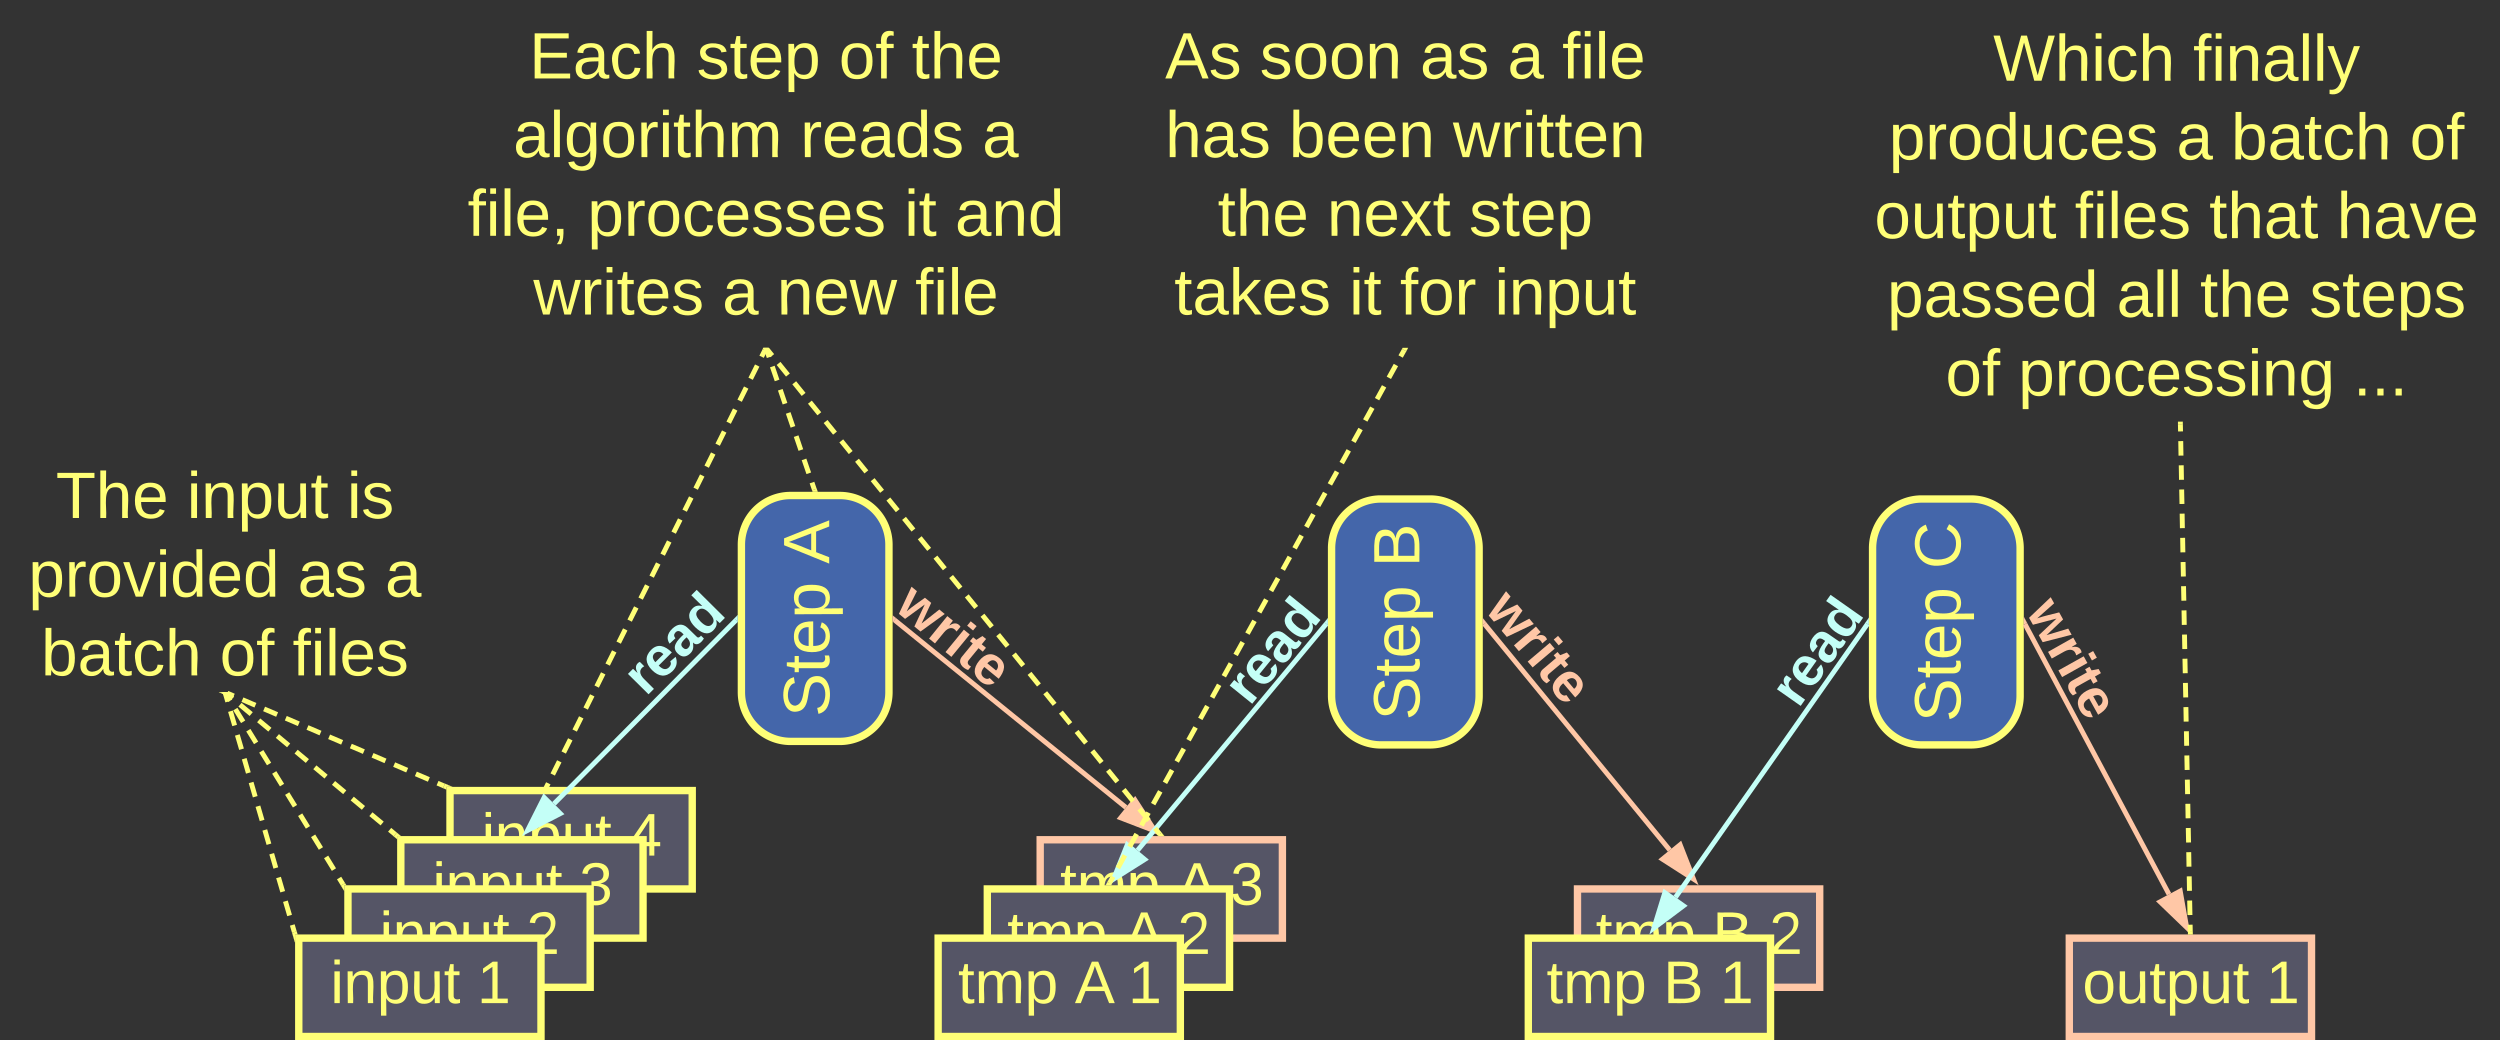 <svg xmlns="http://www.w3.org/2000/svg" xmlns:xlink="http://www.w3.org/1999/xlink" xmlns:lucid="lucid" width="1016.65" height="423"><rect width="100%" height="100%" fill="#333333" stroke="none"/><g transform="translate(-118.5 -398.5)" lucid:page-tab-id="0_0"><path d="M420 620a20 20 0 0 1 20-20h20a20 20 0 0 1 20 20v60a20 20 0 0 1-20 20h-20a20 20 0 0 1-20-20z" stroke="#ff7" stroke-width="3" fill="#46a"/><use xlink:href="#a" transform="matrix(-1.8369701987210297e-16,-1,1,-1.8369701987210297e-16,425,695) translate(5 30.708)"/><use xlink:href="#b" transform="matrix(-1.8369701987210297e-16,-1,1,-1.8369701987210297e-16,425,695) translate(67.222 30.708)"/><path d="M660 621.42a20 20 0 0 1 20-20h20a20 20 0 0 1 20 20v60a20 20 0 0 1-20 20h-20a20 20 0 0 1-20-20z" stroke="#ff7" stroke-width="3" fill="#46a"/><use xlink:href="#a" transform="matrix(-1.8369701987210297e-16,-1,1,-1.8369701987210297e-16,665,696.417) translate(5 30.708)"/><use xlink:href="#c" transform="matrix(-1.8369701987210297e-16,-1,1,-1.8369701987210297e-16,665,696.417) translate(67.222 30.708)"/><path d="M880 621.42a20 20 0 0 1 20-20h20a20 20 0 0 1 20 20v60a20 20 0 0 1-20 20h-20a20 20 0 0 1-20-20z" stroke="#ff7" stroke-width="3" fill="#46a"/><use xlink:href="#a" transform="matrix(-1.8369701987210297e-16,-1,1,-1.8369701987210297e-16,885,696.417) translate(4.296 30.708)"/><use xlink:href="#d" transform="matrix(-1.8369701987210297e-16,-1,1,-1.8369701987210297e-16,885,696.417) translate(66.519 30.708)"/><path d="M120 586a6 6 0 0 1 6-6h168a6 6 0 0 1 6 6v88a6 6 0 0 1-6 6H126a6 6 0 0 1-6-6z" stroke="#ff7" stroke-opacity="0" stroke-width="3" fill="#788" fill-opacity="0"/><use xlink:href="#e" transform="matrix(1,0,0,1,125,585) translate(16.222 24.146)"/><use xlink:href="#f" transform="matrix(1,0,0,1,125,585) translate(69.481 24.146)"/><use xlink:href="#g" transform="matrix(1,0,0,1,125,585) translate(134.593 24.146)"/><use xlink:href="#h" transform="matrix(1,0,0,1,125,585) translate(5.074 56.146)"/><use xlink:href="#i" transform="matrix(1,0,0,1,125,585) translate(114.556 56.146)"/><use xlink:href="#j" transform="matrix(1,0,0,1,125,585) translate(150.111 56.146)"/><use xlink:href="#k" transform="matrix(1,0,0,1,125,585) translate(10.259 88.146)"/><use xlink:href="#l" transform="matrix(1,0,0,1,125,585) translate(82.852 88.146)"/><use xlink:href="#m" transform="matrix(1,0,0,1,125,585) translate(112.481 88.146)"/><path d="M429.55 540.9l-1.34 2.68m-1.78 3.57l-2.68 5.37m-1.8 3.58l-2.67 5.36m-1.8 3.58l-2.67 5.36m-1.8 3.58l-2.67 5.36m-1.8 3.58l-2.67 5.36m-1.8 3.58l-2.67 5.37m-1.8 3.57l-2.68 5.37m-1.8 3.57l-2.67 5.37m-1.8 3.58l-2.67 5.37m-1.8 3.58L383.5 633m-1.78 3.57l-2.7 5.36m-1.77 3.58l-2.7 5.37m-1.78 3.58l-2.68 5.37m-1.8 3.57l-2.68 5.36m-1.8 3.57l-2.67 5.37m-1.8 3.57l-2.67 5.37m-1.8 3.58l-2.67 5.36m-1.78 3.58l-2.68 5.36m-1.8 3.58l-2.67 5.36m-1.8 3.58l-2.67 5.37M337 726l-2.67 5.37m-1.8 3.57l-1.33 2.7" stroke="#ff7" stroke-width="2" fill="none"/><path d="M430.4 541.35l-1.73-.87.24-.48h2.2zM332.08 738.02l-.24.48h-2.18l.68-1.35z" stroke="#ff7" stroke-width=".05" fill="#ff7"/><path d="M300 406a6 6 0 0 1 6-6h248a6 6 0 0 1 6 6v128a6 6 0 0 1-6 6H306a6 6 0 0 1-6-6z" stroke="#ff7" stroke-opacity="0" stroke-width="3" fill="#788" fill-opacity="0"/><use xlink:href="#n" transform="matrix(1,0,0,1,305,405) translate(28.704 25.396)"/><use xlink:href="#o" transform="matrix(1,0,0,1,305,405) translate(96.852 25.396)"/><use xlink:href="#l" transform="matrix(1,0,0,1,305,405) translate(154.63 25.396)"/><use xlink:href="#p" transform="matrix(1,0,0,1,305,405) translate(184.259 25.396)"/><use xlink:href="#q" transform="matrix(1,0,0,1,305,405) translate(22.222 57.396)"/><use xlink:href="#r" transform="matrix(1,0,0,1,305,405) translate(138.963 57.396)"/><use xlink:href="#j" transform="matrix(1,0,0,1,305,405) translate(212.963 57.396)"/><use xlink:href="#s" transform="matrix(1,0,0,1,305,405) translate(3.667 89.396)"/><use xlink:href="#t" transform="matrix(1,0,0,1,305,405) translate(52.407 89.396)"/><use xlink:href="#u" transform="matrix(1,0,0,1,305,405) translate(181.222 89.396)"/><use xlink:href="#v" transform="matrix(1,0,0,1,305,405) translate(201.889 89.396)"/><use xlink:href="#w" transform="matrix(1,0,0,1,305,405) translate(30.407 121.396)"/><use xlink:href="#x" transform="matrix(1,0,0,1,305,405) translate(107.222 121.396)"/><use xlink:href="#y" transform="matrix(1,0,0,1,305,405) translate(129.444 121.396)"/><use xlink:href="#z" transform="matrix(1,0,0,1,305,405) translate(185.667 121.396)"/><path d="M210.28 680.96l.84 2.9m1.1 3.86l1.7 5.8m1.1 3.86l1.7 5.8m1.1 3.86l1.68 5.8m1.12 3.86l1.67 5.8m1.1 3.85l1.7 5.8m1.1 3.86l1.68 5.8m1.12 3.87l1.68 5.8m1.1 3.86l1.7 5.8m1.1 3.85l1.7 5.8m1.1 3.86l.84 2.9" stroke="#ff7" stroke-width="2" fill="none"/><path d="M211.22 680.7l-1.87.56L209 680h2zM239.5 778.5h-1v3.12l-.1.03-1.12-3.86 1.87-.56z" stroke="#ff7" stroke-width=".05" fill="#ff7"/><path d="M301.5 720H400v40h-98.5z" stroke="#ff7" stroke-width="3" fill="#556"/><use xlink:href="#A" transform="matrix(1,0,0,1,306.5,725) translate(7.867 21.431)"/><use xlink:href="#B" transform="matrix(1,0,0,1,306.5,725) translate(67.552 21.431)"/><path d="M281.5 740H380v40h-98.5z" stroke="#ff7" stroke-width="3" fill="#556"/><use xlink:href="#A" transform="matrix(1,0,0,1,286.5,745) translate(7.867 21.431)"/><use xlink:href="#C" transform="matrix(1,0,0,1,286.5,745) translate(67.552 21.431)"/><path d="M260 760h98.5v40H260z" stroke="#ff7" stroke-width="3" fill="#556"/><use xlink:href="#A" transform="matrix(1,0,0,1,265,765) translate(7.867 21.431)"/><use xlink:href="#D" transform="matrix(1,0,0,1,265,765) translate(67.552 21.431)"/><path d="M240 780h98.5v40H240z" stroke="#ff7" stroke-width="3" fill="#556"/><use xlink:href="#A" transform="matrix(1,0,0,1,245,785) translate(7.867 21.431)"/><use xlink:href="#E" transform="matrix(1,0,0,1,245,785) translate(67.552 21.431)"/><path d="M343.78 725.36l74.02-74.65" stroke="#c4fff7" stroke-width="2" fill="none"/><path d="M333.03 736.2l6.75-13.4 6.58 6.54z" stroke="#c4fff7" stroke-width="2" fill="#c4fff7"/><path d="M418.5 651.4h-.03l-1.4-1.36 1.43-1.42z" stroke="#c4fff7" stroke-width=".05" fill="#c4fff7"/><path d="M576.37 726.85l-94.1-76.22" stroke="#ffc7a6" stroke-width="2" fill="none"/><path d="M588.24 736.46l-14-5.38 5.83-7.2z" stroke="#ffc7a6" stroke-width="2" fill="#ffc7a6"/><path d="M482.9 649.9l-1.22 1.5-.18-.14v-2.5z" stroke="#ffc7a6" stroke-width=".05" fill="#ffc7a6"/><path d="M541.5 740H640v40h-98.5z" stroke="#ffc7a6" stroke-width="3" fill="#556"/><use xlink:href="#F" transform="matrix(1,0,0,1,546.5,745) translate(3.114 21.431)"/><use xlink:href="#G" transform="matrix(1,0,0,1,546.5,745) translate(50.577 21.431)"/><use xlink:href="#C" transform="matrix(1,0,0,1,546.5,745) translate(72.306 21.431)"/><path d="M520 760h98.5v40H520z" stroke="#ff7" stroke-width="3" fill="#556"/><use xlink:href="#F" transform="matrix(1,0,0,1,525,765) translate(3.114 21.431)"/><use xlink:href="#G" transform="matrix(1,0,0,1,525,765) translate(50.577 21.431)"/><use xlink:href="#D" transform="matrix(1,0,0,1,525,765) translate(72.306 21.431)"/><path d="M500 780h98.5v40H500z" stroke="#ff7" stroke-width="3" fill="#556"/><use xlink:href="#F" transform="matrix(1,0,0,1,505,785) translate(3.114 21.431)"/><use xlink:href="#G" transform="matrix(1,0,0,1,505,785) translate(50.577 21.431)"/><use xlink:href="#E" transform="matrix(1,0,0,1,505,785) translate(72.306 21.431)"/><path d="M760 760h98.5v40H760z" stroke="#ffc7a6" stroke-width="3" fill="#556"/><use xlink:href="#F" transform="matrix(1,0,0,1,765,765) translate(2.435 21.431)"/><use xlink:href="#H" transform="matrix(1,0,0,1,765,765) translate(49.898 21.431)"/><use xlink:href="#D" transform="matrix(1,0,0,1,765,765) translate(72.985 21.431)"/><path d="M740 780h98.5v40H740z" stroke="#ff7" stroke-width="3" fill="#556"/><use xlink:href="#F" transform="matrix(1,0,0,1,745,785) translate(2.435 21.431)"/><use xlink:href="#H" transform="matrix(1,0,0,1,745,785) translate(49.898 21.431)"/><use xlink:href="#E" transform="matrix(1,0,0,1,745,785) translate(72.985 21.431)"/><path d="M960 780h98.5v40H960z" stroke="#ffc7a6" stroke-width="3" fill="#556"/><use xlink:href="#I" transform="matrix(1,0,0,1,965,785) translate(0.364 21.431)"/><use xlink:href="#E" transform="matrix(1,0,0,1,965,785) translate(75.056 21.431)"/><path d="M581.1 744.3l76.76-92.12" stroke="#c4fff7" stroke-width="2" fill="none"/><path d="M571.32 756l5.57-13.9L584 748z" stroke="#c4fff7" stroke-width="2" fill="#c4fff7"/><path d="M658.5 652.75l-1.4-1.17 1.4-1.7z" stroke="#c4fff7" stroke-width=".05" fill="#c4fff7"/><path d="M797.52 744.2l-75.4-92" stroke="#ffc7a6" stroke-width="2" fill="none"/><path d="M807.2 756l-12.63-8.1 7.17-5.88z" stroke="#ffc7a6" stroke-width="2" fill="#ffc7a6"/><path d="M722.9 651.6l-1.4 1.14v-2.86z" stroke="#ffc7a6" stroke-width=".05" fill="#ffc7a6"/><path d="M799.88 763.36l78.04-111.12" stroke="#c4fff7" stroke-width="2" fill="none"/><path d="M791.1 775.85l4.42-14.34 7.58 5.34z" stroke="#c4fff7" stroke-width="2" fill="#c4fff7"/><path d="M878.5 652.67l-1.4-.97 1.4-1.98z" stroke="#c4fff7" stroke-width=".05" fill="#c4fff7"/><path d="M1000.55 762.17L941.97 652.3" stroke="#ffc7a6" stroke-width="2" fill="none"/><path d="M1007.73 775.64l-10.8-10.4 8.18-4.37z" stroke="#ffc7a6" stroke-width="2" fill="#ffc7a6"/><path d="M942.84 651.86l-1.34.72v-3.24z" stroke="#ffc7a6" stroke-width=".05" fill="#ffc7a6"/><path d="M210.52 680.85l1.58 2.58m2.1 3.43l3.18 5.16m2.1 3.43l3.17 5.15m2.1 3.44l3.17 5.15m2.1 3.43l3.17 5.15m2.1 3.44l3.17 5.15m2.1 3.44l3.17 5.16m2.1 3.43l3.17 5.15m2.12 3.43l3.17 5.16m2.1 3.43l1.58 2.58" stroke="#ff7" stroke-width="2" fill="none"/><path d="M211.37 680.36l-1.66 1.02-.84-1.38h2.28zM259.34 758.5h-.84v2.36l-1.37-2.22 1.66-1.02z" stroke="#ff7" stroke-width=".05" fill="#ff7"/><path d="M210.77 680.64l2.28 1.9m3.04 2.55l4.56 3.8m3.04 2.55l4.56 3.8m3.05 2.56l4.57 3.82m3.04 2.54l4.58 3.82m3.04 2.54l4.57 3.82m3.03 2.54l4.56 3.8m3.04 2.56l4.56 3.8m3.04 2.55l4.57 3.8m3.05 2.55l2.28 1.9" stroke="#ff7" stroke-width="2" fill="none"/><path d="M210.16 681.4l-1.68-1.4h2.86zM281.52 738.5H280v1.27l-1.4-1.18 1.24-1.5z" stroke="#ff7" stroke-width=".05" fill="#ff7"/><path d="M210.92 680.4l2.64 1.13m3.53 1.5l5.28 2.27m3.53 1.5l5.3 2.27m3.52 1.5l5.3 2.27m3.52 1.5l5.3 2.27m3.5 1.52l5.3 2.26m3.53 1.5l5.3 2.27m3.52 1.5l5.28 2.27m3.52 1.5l5.3 2.28m3.52 1.5l5.3 2.27m3.52 1.5l2.64 1.14" stroke="#ff7" stroke-width="2" fill="none"/><path d="M210.56 681.3l-3.04-1.3h3.6zM302.48 718.5H300v1.06l-1.33-.57.77-1.8z" stroke="#ff7" stroke-width=".05" fill="#ff7"/><path d="M430.32 540.95l.97 2.83m1.28 3.77l1.94 5.66m1.3 3.78l1.92 5.67m1.3 3.77l1.93 5.66m1.3 3.77l1.92 5.66m1.28 3.8l1.94 5.65m1.3 3.77l.96 2.83" stroke="#ff7" stroke-width="2" fill="none"/><path d="M431.25 540.65l-1.84.64-.43-1.3h2.06zM451.03 598.5h-2.06l-.22-.65 1.84-.64z" stroke="#ff7" stroke-width=".05" fill="#ff7"/><path d="M430.63 540.78l1.9 2.36m2.57 3.15l3.82 4.72m2.56 3.15l3.82 4.73m2.55 3.15l3.83 4.72m2.55 3.15l3.83 4.73m2.55 3.15l3.84 4.73m2.55 3.15l3.82 4.73m2.55 3.16l3.83 4.73m2.55 3.14l3.83 4.72m2.55 3.15l3.83 4.74m2.55 3.15l3.84 4.72m2.55 3.15l3.82 4.73m2.55 3.15l3.83 4.72m2.55 3.16l3.83 4.72m2.55 3.15l3.83 4.73m2.55 3.15l3.84 4.73m2.55 3.16l3.82 4.73m2.55 3.14l3.83 4.72m2.55 3.16l3.83 4.72m2.55 3.15l3.83 4.72m2.55 3.15l3.84 4.73m2.55 3.15l3.82 4.73m2.55 3.15l3.83 4.72m2.55 3.15l3.82 4.73m2.56 3.15l3.82 4.73m2.56 3.16l1.92 2.36" stroke="#ff7" stroke-width="2" fill="none"/><path d="M431.4 540.18l-1.5 1.23-1.15-1.4h2.5zM592 738.5h-2.5l-.15-.18 1.5-1.23z" stroke="#ff7" stroke-width=".05" fill="#ff7"/><path d="M580 406a6 6 0 0 1 6-6h208a6 6 0 0 1 6 6v128a6 6 0 0 1-6 6H586a6 6 0 0 1-6-6z" stroke="#ff7" stroke-opacity="0" stroke-width="3" fill="#788" fill-opacity="0"/><g><use xlink:href="#J" transform="matrix(1,0,0,1,585,405) translate(7.296 25.396)"/><use xlink:href="#K" transform="matrix(1,0,0,1,585,405) translate(45.815 25.396)"/><use xlink:href="#i" transform="matrix(1,0,0,1,585,405) translate(111 25.396)"/><use xlink:href="#x" transform="matrix(1,0,0,1,585,405) translate(146.556 25.396)"/><use xlink:href="#L" transform="matrix(1,0,0,1,585,405) translate(168.778 25.396)"/><use xlink:href="#M" transform="matrix(1,0,0,1,585,405) translate(7.333 57.396)"/><use xlink:href="#N" transform="matrix(1,0,0,1,585,405) translate(57.704 57.396)"/><use xlink:href="#O" transform="matrix(1,0,0,1,585,405) translate(124.37 57.396)"/><use xlink:href="#P" transform="matrix(1,0,0,1,585,405) translate(28.704 89.396)"/><use xlink:href="#Q" transform="matrix(1,0,0,1,585,405) translate(73.148 89.396)"/><use xlink:href="#R" transform="matrix(1,0,0,1,585,405) translate(130.926 89.396)"/><use xlink:href="#S" transform="matrix(1,0,0,1,585,405) translate(11.037 121.396)"/><use xlink:href="#u" transform="matrix(1,0,0,1,585,405) translate(82.148 121.396)"/><use xlink:href="#T" transform="matrix(1,0,0,1,585,405) translate(102.815 121.396)"/><use xlink:href="#U" transform="matrix(1,0,0,1,585,405) translate(141.259 121.396)"/></g><path d="M689.52 540.88l-1.44 2.6m-1.92 3.46l-2.87 5.2m-1.93 3.47l-2.87 5.22m-1.92 3.46l-2.88 5.2m-1.9 3.47l-2.9 5.2m-1.9 3.47l-2.88 5.2m-1.9 3.47l-2.9 5.2m-1.9 3.46l-2.88 5.2m-1.92 3.47l-2.87 5.2m-1.92 3.47l-2.87 5.2m-1.92 3.47l-2.87 5.2m-1.92 3.47l-2.88 5.2m-1.9 3.47l-2.9 5.22m-1.9 3.46l-2.88 5.2m-1.92 3.47l-2.88 5.2m-1.92 3.47l-2.87 5.2m-1.9 3.47l-2.88 5.2m-1.92 3.46l-2.87 5.2m-1.92 3.47l-2.87 5.2m-1.9 3.47l-2.9 5.2m-1.9 3.47l-2.88 5.2m-1.9 3.47l-2.9 5.2m-1.9 3.47l-2.88 5.22m-1.92 3.46l-2.87 5.2m-1.92 3.47l-2.87 5.2m-1.93 3.47l-1.44 2.6" stroke="#ff7" stroke-width="2" fill="none"/><path d="M690.36 541.37l-1.7-.94.23-.43h2.2zM570.6 758.07l-.24.43h-2.22l.75-1.37z" stroke="#ff7" stroke-width=".05" fill="#ff7"/><path d="M873.65 406a6 6 0 0 1 6-6h248a6 6 0 0 1 6 6v158a6 6 0 0 1-6 6h-248a6 6 0 0 1-6-6z" stroke="#ff7" stroke-opacity="0" stroke-width="3" fill="#788" fill-opacity="0"/><g><use xlink:href="#V" transform="matrix(1,0,0,1,878.651,405) translate(50.37 26.333)"/><use xlink:href="#W" transform="matrix(1,0,0,1,878.651,405) translate(131.704 26.333)"/><use xlink:href="#X" transform="matrix(1,0,0,1,878.651,405) translate(8 58.333)"/><use xlink:href="#x" transform="matrix(1,0,0,1,878.651,405) translate(124.963 58.333)"/><use xlink:href="#k" transform="matrix(1,0,0,1,878.651,405) translate(147.185 58.333)"/><use xlink:href="#Y" transform="matrix(1,0,0,1,878.651,405) translate(219.778 58.333)"/><use xlink:href="#Z" transform="matrix(1,0,0,1,878.651,405) translate(2.111 90.333)"/><use xlink:href="#aa" transform="matrix(1,0,0,1,878.651,405) translate(83.593 90.333)"/><use xlink:href="#ab" transform="matrix(1,0,0,1,878.651,405) translate(138.259 90.333)"/><use xlink:href="#ac" transform="matrix(1,0,0,1,878.651,405) translate(190.111 90.333)"/><use xlink:href="#ad" transform="matrix(1,0,0,1,878.651,405) translate(7.296 122.333)"/><use xlink:href="#ae" transform="matrix(1,0,0,1,878.651,405) translate(100.63 122.333)"/><use xlink:href="#P" transform="matrix(1,0,0,1,878.651,405) translate(134.556 122.333)"/><use xlink:href="#af" transform="matrix(1,0,0,1,878.651,405) translate(179 122.333)"/><use xlink:href="#l" transform="matrix(1,0,0,1,878.651,405) translate(31 154.333)"/><use xlink:href="#ag" transform="matrix(1,0,0,1,878.651,405) translate(60.63 154.333)"/><use xlink:href="#ah" transform="matrix(1,0,0,1,878.651,405) translate(196.778 154.333)"/></g><path d="M1005.18 571l.06 2.95m.08 3.93l.1 5.9m.1 3.94l.1 5.9m.08 3.93l.12 5.9m.07 3.93l.1 5.9m.1 3.94l.1 5.9m.08 3.93l.12 5.9m.07 3.93l.12 5.9m.07 3.94l.1 5.9m.1 3.93l.1 5.9m.08 3.93l.12 5.9m.07 3.94l.12 5.9m.08 3.93l.1 5.9m.1 3.93l.1 5.9m.08 3.94l.12 5.9m.08 3.93l.1 5.9m.1 3.93l.1 5.9m.08 3.94l.12 5.9m.07 3.93l.1 5.9m.1 3.93l.1 5.9m.08 3.94l.12 5.9m.07 3.93l.06 2.95" stroke="#ff7" stroke-width="2" fill="none"/><path d="M1006.16 571l-1.95.04V570h1.94zM1010.23 778.5h-1.96v-1l1.94-.04z" stroke="#ff7" stroke-width=".05" fill="#ff7"/><g><path d="M371.7 667.65a6 6 0 0 1 0-8.5l19.8-19.8a6 6 0 0 1 8.48 0l5.66 5.67a6 6 0 0 1 0 8.48l-19.8 19.8a6 6 0 0 1-8.5 0z" stroke="#ff7" stroke-opacity="0" stroke-width="2" fill="#788" fill-opacity="0"/></g><g><use xlink:href="#ai" transform="matrix(0.707,-0.707,0.707,0.707,374.525,663.404) translate(-8.426 17.778)"/></g><g><path d="M615.9 672.63a6 6 0 0 1-.85-8.44l17.68-21.72a6 6 0 0 1 8.45-.87l6.2 5.07a6 6 0 0 1 .86 8.44l-17.68 21.72a6 6 0 0 1-8.44.86z" stroke="#ff7" stroke-opacity="0" stroke-width="2" fill="#788" fill-opacity="0"/></g><g><use xlink:href="#ai" transform="matrix(0.632,-0.775,0.775,0.632,618.296,668.118) translate(-8.426 17.778)"/></g><g><path d="M838.16 674.32a6 6 0 0 1-1.43-8.36l16.18-22.85a6 6 0 0 1 8.38-1.42l6.52 4.62a6 6 0 0 1 1.43 8.37l-16.18 22.85a6 6 0 0 1-8.37 1.43z" stroke="#ff7" stroke-opacity="0" stroke-width="2" fill="#788" fill-opacity="0"/></g><g><use xlink:href="#ai" transform="matrix(0.578,-0.816,0.816,0.578,840.23,669.664) translate(-8.426 17.778)"/></g><g><path d="M496.95 637a6 6 0 0 1 8.44-.82l21.65 17.75a6 6 0 0 1 .83 8.45l-5.07 6.18a6 6 0 0 1-8.44.84l-21.65-17.76a6 6 0 0 1-.82-8.44z" stroke="#ff7" stroke-opacity="0" stroke-width="2" fill="#788" fill-opacity="0"/></g><g><use xlink:href="#aj" transform="matrix(0.773,0.634,-0.634,0.773,501.451,639.409) translate(-10.895 17.778)"/></g><g><path d="M738.6 640.23a6 6 0 0 1 8.46.7l18.1 21.38a6 6 0 0 1-.7 8.47l-6.12 5.17a6 6 0 0 1-8.46-.7l-18.08-21.38a6 6 0 0 1 .7-8.46z" stroke="#ff7" stroke-opacity="0" stroke-width="2" fill="#788" fill-opacity="0"/></g><g><use xlink:href="#aj" transform="matrix(0.646,0.763,-0.763,0.646,742.601,643.404) translate(-10.895 17.778)"/></g><g><path d="M959.7 644.12a6 6 0 0 1 8.17 2.32l13.65 24.45a6 6 0 0 1-2.32 8.15l-6.98 3.9a6 6 0 0 1-8.17-2.32l-13.65-24.45a6 6 0 0 1 2.32-8.16z" stroke="#ff7" stroke-opacity="0" stroke-width="2" fill="#788" fill-opacity="0"/></g><g><use xlink:href="#aj" transform="matrix(0.487,0.873,-0.873,0.487,963.015,648) translate(-10.895 17.778)"/></g><defs><path d="M185-189c-5-48-123-54-124 2 14 75 158 14 163 119 3 78-121 87-175 55-17-10-28-26-33-46l33-7c5 56 141 63 141-1 0-78-155-14-162-118-5-82 145-84 179-34 5 7 8 16 11 25" id="ak" fill="#ff7"/><path d="M59-47c-2 24 18 29 38 22v24C64 9 27 4 27-40v-127H5v-23h24l9-43h21v43h35v23H59v120" id="al" fill="#ff7"/><path d="M100-194c63 0 86 42 84 106H49c0 40 14 67 53 68 26 1 43-12 49-29l28 8c-11 28-37 45-77 45C44 4 14-33 15-96c1-61 26-98 85-98zm52 81c6-60-76-77-97-28-3 7-6 17-6 28h103" id="am" fill="#ff7"/><path d="M115-194c55 1 70 41 70 98S169 2 115 4C84 4 66-9 55-30l1 105H24l-1-265h31l2 30c10-21 28-34 59-34zm-8 174c40 0 45-34 45-75s-6-73-45-74c-42 0-51 32-51 76 0 43 10 73 51 73" id="an" fill="#ff7"/><g id="a"><use transform="matrix(0.074,0,0,0.074,0,0)" xlink:href="#ak"/><use transform="matrix(0.074,0,0,0.074,17.778,0)" xlink:href="#al"/><use transform="matrix(0.074,0,0,0.074,25.185,0)" xlink:href="#am"/><use transform="matrix(0.074,0,0,0.074,40,0)" xlink:href="#an"/></g><path d="M205 0l-28-72H64L36 0H1l101-248h38L239 0h-34zm-38-99l-47-123c-12 45-31 82-46 123h93" id="ao" fill="#ff7"/><use transform="matrix(0.074,0,0,0.074,0,0)" xlink:href="#ao" id="b"/><path d="M160-131c35 5 61 23 61 61C221 17 115-2 30 0v-248c76 3 177-17 177 60 0 33-19 50-47 57zm-97-11c50-1 110 9 110-42 0-47-63-36-110-37v79zm0 115c55-2 124 14 124-45 0-56-70-42-124-44v89" id="ap" fill="#ff7"/><use transform="matrix(0.074,0,0,0.074,0,0)" xlink:href="#ap" id="c"/><path d="M212-179c-10-28-35-45-73-45-59 0-87 40-87 99 0 60 29 101 89 101 43 0 62-24 78-52l27 14C228-24 195 4 139 4 59 4 22-46 18-125c-6-104 99-153 187-111 19 9 31 26 39 46" id="aq" fill="#ff7"/><use transform="matrix(0.074,0,0,0.074,0,0)" xlink:href="#aq" id="d"/><path d="M127-220V0H93v-220H8v-28h204v28h-85" id="ar" fill="#ff7"/><path d="M106-169C34-169 62-67 57 0H25v-261h32l-1 103c12-21 28-36 61-36 89 0 53 116 60 194h-32v-121c2-32-8-49-39-48" id="as" fill="#ff7"/><g id="e"><use transform="matrix(0.074,0,0,0.074,0,0)" xlink:href="#ar"/><use transform="matrix(0.074,0,0,0.074,16.222,0)" xlink:href="#as"/><use transform="matrix(0.074,0,0,0.074,31.037,0)" xlink:href="#am"/></g><path d="M24-231v-30h32v30H24zM24 0v-190h32V0H24" id="at" fill="#ff7"/><path d="M117-194c89-4 53 116 60 194h-32v-121c0-31-8-49-39-48C34-167 62-67 57 0H25l-1-190h30c1 10-1 24 2 32 11-22 29-35 61-36" id="au" fill="#ff7"/><path d="M84 4C-5 8 30-112 23-190h32v120c0 31 7 50 39 49 72-2 45-101 50-169h31l1 190h-30c-1-10 1-25-2-33-11 22-28 36-60 37" id="av" fill="#ff7"/><g id="f"><use transform="matrix(0.074,0,0,0.074,0,0)" xlink:href="#at"/><use transform="matrix(0.074,0,0,0.074,5.852,0)" xlink:href="#au"/><use transform="matrix(0.074,0,0,0.074,20.667,0)" xlink:href="#an"/><use transform="matrix(0.074,0,0,0.074,35.481,0)" xlink:href="#av"/><use transform="matrix(0.074,0,0,0.074,50.296,0)" xlink:href="#al"/></g><path d="M135-143c-3-34-86-38-87 0 15 53 115 12 119 90S17 21 10-45l28-5c4 36 97 45 98 0-10-56-113-15-118-90-4-57 82-63 122-42 12 7 21 19 24 35" id="aw" fill="#ff7"/><g id="g"><use transform="matrix(0.074,0,0,0.074,0,0)" xlink:href="#at"/><use transform="matrix(0.074,0,0,0.074,5.852,0)" xlink:href="#aw"/></g><path d="M114-163C36-179 61-72 57 0H25l-1-190h30c1 12-1 29 2 39 6-27 23-49 58-41v29" id="ax" fill="#ff7"/><path d="M100-194c62-1 85 37 85 99 1 63-27 99-86 99S16-35 15-95c0-66 28-99 85-99zM99-20c44 1 53-31 53-75 0-43-8-75-51-75s-53 32-53 75 10 74 51 75" id="ay" fill="#ff7"/><path d="M108 0H70L1-190h34L89-25l56-165h34" id="az" fill="#ff7"/><path d="M85-194c31 0 48 13 60 33l-1-100h32l1 261h-30c-2-10 0-23-3-31C134-8 116 4 85 4 32 4 16-35 15-94c0-66 23-100 70-100zm9 24c-40 0-46 34-46 75 0 40 6 74 45 74 42 0 51-32 51-76 0-42-9-74-50-73" id="aA" fill="#ff7"/><g id="h"><use transform="matrix(0.074,0,0,0.074,0,0)" xlink:href="#an"/><use transform="matrix(0.074,0,0,0.074,14.815,0)" xlink:href="#ax"/><use transform="matrix(0.074,0,0,0.074,23.63,0)" xlink:href="#ay"/><use transform="matrix(0.074,0,0,0.074,38.444,0)" xlink:href="#az"/><use transform="matrix(0.074,0,0,0.074,51.778,0)" xlink:href="#at"/><use transform="matrix(0.074,0,0,0.074,57.63,0)" xlink:href="#aA"/><use transform="matrix(0.074,0,0,0.074,72.444,0)" xlink:href="#am"/><use transform="matrix(0.074,0,0,0.074,87.259,0)" xlink:href="#aA"/></g><path d="M141-36C126-15 110 5 73 4 37 3 15-17 15-53c-1-64 63-63 125-63 3-35-9-54-41-54-24 1-41 7-42 31l-33-3c5-37 33-52 76-52 45 0 72 20 72 64v82c-1 20 7 32 28 27v20c-31 9-61-2-59-35zM48-53c0 20 12 33 32 33 41-3 63-29 60-74-43 2-92-5-92 41" id="aB" fill="#ff7"/><g id="i"><use transform="matrix(0.074,0,0,0.074,0,0)" xlink:href="#aB"/><use transform="matrix(0.074,0,0,0.074,14.815,0)" xlink:href="#aw"/></g><use transform="matrix(0.074,0,0,0.074,0,0)" xlink:href="#aB" id="j"/><path d="M115-194c53 0 69 39 70 98 0 66-23 100-70 100C84 3 66-7 56-30L54 0H23l1-261h32v101c10-23 28-34 59-34zm-8 174c40 0 45-34 45-75 0-40-5-75-45-74-42 0-51 32-51 76 0 43 10 73 51 73" id="aC" fill="#ff7"/><path d="M96-169c-40 0-48 33-48 73s9 75 48 75c24 0 41-14 43-38l32 2c-6 37-31 61-74 61-59 0-76-41-82-99-10-93 101-131 147-64 4 7 5 14 7 22l-32 3c-4-21-16-35-41-35" id="aD" fill="#ff7"/><g id="k"><use transform="matrix(0.074,0,0,0.074,0,0)" xlink:href="#aC"/><use transform="matrix(0.074,0,0,0.074,14.815,0)" xlink:href="#aB"/><use transform="matrix(0.074,0,0,0.074,29.63,0)" xlink:href="#al"/><use transform="matrix(0.074,0,0,0.074,37.037,0)" xlink:href="#aD"/><use transform="matrix(0.074,0,0,0.074,50.37,0)" xlink:href="#as"/></g><path d="M101-234c-31-9-42 10-38 44h38v23H63V0H32v-167H5v-23h27c-7-52 17-82 69-68v24" id="aE" fill="#ff7"/><g id="l"><use transform="matrix(0.074,0,0,0.074,0,0)" xlink:href="#ay"/><use transform="matrix(0.074,0,0,0.074,14.815,0)" xlink:href="#aE"/></g><path d="M24 0v-261h32V0H24" id="aF" fill="#ff7"/><g id="m"><use transform="matrix(0.074,0,0,0.074,0,0)" xlink:href="#aE"/><use transform="matrix(0.074,0,0,0.074,7.407,0)" xlink:href="#at"/><use transform="matrix(0.074,0,0,0.074,13.259,0)" xlink:href="#aF"/><use transform="matrix(0.074,0,0,0.074,19.111,0)" xlink:href="#am"/><use transform="matrix(0.074,0,0,0.074,33.926,0)" xlink:href="#aw"/></g><path d="M30 0v-248h187v28H63v79h144v27H63v87h162V0H30" id="aG" fill="#ff7"/><g id="n"><use transform="matrix(0.074,0,0,0.074,0,0)" xlink:href="#aG"/><use transform="matrix(0.074,0,0,0.074,17.778,0)" xlink:href="#aB"/><use transform="matrix(0.074,0,0,0.074,32.593,0)" xlink:href="#aD"/><use transform="matrix(0.074,0,0,0.074,45.926,0)" xlink:href="#as"/></g><g id="o"><use transform="matrix(0.074,0,0,0.074,0,0)" xlink:href="#aw"/><use transform="matrix(0.074,0,0,0.074,13.333,0)" xlink:href="#al"/><use transform="matrix(0.074,0,0,0.074,20.741,0)" xlink:href="#am"/><use transform="matrix(0.074,0,0,0.074,35.556,0)" xlink:href="#an"/></g><g id="p"><use transform="matrix(0.074,0,0,0.074,0,0)" xlink:href="#al"/><use transform="matrix(0.074,0,0,0.074,7.407,0)" xlink:href="#as"/><use transform="matrix(0.074,0,0,0.074,22.222,0)" xlink:href="#am"/></g><path d="M177-190C167-65 218 103 67 71c-23-6-38-20-44-43l32-5c15 47 100 32 89-28v-30C133-14 115 1 83 1 29 1 15-40 15-95c0-56 16-97 71-98 29-1 48 16 59 35 1-10 0-23 2-32h30zM94-22c36 0 50-32 50-73 0-42-14-75-50-75-39 0-46 34-46 75s6 73 46 73" id="aH" fill="#ff7"/><path d="M210-169c-67 3-38 105-44 169h-31v-121c0-29-5-50-35-48C34-165 62-65 56 0H25l-1-190h30c1 10-1 24 2 32 10-44 99-50 107 0 11-21 27-35 58-36 85-2 47 119 55 194h-31v-121c0-29-5-49-35-48" id="aI" fill="#ff7"/><g id="q"><use transform="matrix(0.074,0,0,0.074,0,0)" xlink:href="#aB"/><use transform="matrix(0.074,0,0,0.074,14.815,0)" xlink:href="#aF"/><use transform="matrix(0.074,0,0,0.074,20.667,0)" xlink:href="#aH"/><use transform="matrix(0.074,0,0,0.074,35.481,0)" xlink:href="#ay"/><use transform="matrix(0.074,0,0,0.074,50.296,0)" xlink:href="#ax"/><use transform="matrix(0.074,0,0,0.074,59.111,0)" xlink:href="#at"/><use transform="matrix(0.074,0,0,0.074,64.963,0)" xlink:href="#al"/><use transform="matrix(0.074,0,0,0.074,72.37,0)" xlink:href="#as"/><use transform="matrix(0.074,0,0,0.074,87.185,0)" xlink:href="#aI"/></g><g id="r"><use transform="matrix(0.074,0,0,0.074,0,0)" xlink:href="#ax"/><use transform="matrix(0.074,0,0,0.074,8.815,0)" xlink:href="#am"/><use transform="matrix(0.074,0,0,0.074,23.63,0)" xlink:href="#aB"/><use transform="matrix(0.074,0,0,0.074,38.444,0)" xlink:href="#aA"/><use transform="matrix(0.074,0,0,0.074,53.259,0)" xlink:href="#aw"/></g><path d="M68-38c1 34 0 65-14 84H32c9-13 17-26 17-46H33v-38h35" id="aJ" fill="#ff7"/><g id="s"><use transform="matrix(0.074,0,0,0.074,0,0)" xlink:href="#aE"/><use transform="matrix(0.074,0,0,0.074,7.407,0)" xlink:href="#at"/><use transform="matrix(0.074,0,0,0.074,13.259,0)" xlink:href="#aF"/><use transform="matrix(0.074,0,0,0.074,19.111,0)" xlink:href="#am"/><use transform="matrix(0.074,0,0,0.074,33.926,0)" xlink:href="#aJ"/></g><g id="t"><use transform="matrix(0.074,0,0,0.074,0,0)" xlink:href="#an"/><use transform="matrix(0.074,0,0,0.074,14.815,0)" xlink:href="#ax"/><use transform="matrix(0.074,0,0,0.074,23.63,0)" xlink:href="#ay"/><use transform="matrix(0.074,0,0,0.074,38.444,0)" xlink:href="#aD"/><use transform="matrix(0.074,0,0,0.074,51.778,0)" xlink:href="#am"/><use transform="matrix(0.074,0,0,0.074,66.593,0)" xlink:href="#aw"/><use transform="matrix(0.074,0,0,0.074,79.926,0)" xlink:href="#aw"/><use transform="matrix(0.074,0,0,0.074,93.259,0)" xlink:href="#am"/><use transform="matrix(0.074,0,0,0.074,108.074,0)" xlink:href="#aw"/></g><g id="u"><use transform="matrix(0.074,0,0,0.074,0,0)" xlink:href="#at"/><use transform="matrix(0.074,0,0,0.074,5.852,0)" xlink:href="#al"/></g><g id="v"><use transform="matrix(0.074,0,0,0.074,0,0)" xlink:href="#aB"/><use transform="matrix(0.074,0,0,0.074,14.815,0)" xlink:href="#au"/><use transform="matrix(0.074,0,0,0.074,29.63,0)" xlink:href="#aA"/></g><path d="M206 0h-36l-40-164L89 0H53L-1-190h32L70-26l43-164h34l41 164 42-164h31" id="aK" fill="#ff7"/><g id="w"><use transform="matrix(0.074,0,0,0.074,0,0)" xlink:href="#aK"/><use transform="matrix(0.074,0,0,0.074,19.185,0)" xlink:href="#ax"/><use transform="matrix(0.074,0,0,0.074,28,0)" xlink:href="#at"/><use transform="matrix(0.074,0,0,0.074,33.852,0)" xlink:href="#al"/><use transform="matrix(0.074,0,0,0.074,41.259,0)" xlink:href="#am"/><use transform="matrix(0.074,0,0,0.074,56.074,0)" xlink:href="#aw"/></g><use transform="matrix(0.074,0,0,0.074,0,0)" xlink:href="#aB" id="x"/><g id="y"><use transform="matrix(0.074,0,0,0.074,0,0)" xlink:href="#au"/><use transform="matrix(0.074,0,0,0.074,14.815,0)" xlink:href="#am"/><use transform="matrix(0.074,0,0,0.074,29.63,0)" xlink:href="#aK"/></g><g id="z"><use transform="matrix(0.074,0,0,0.074,0,0)" xlink:href="#aE"/><use transform="matrix(0.074,0,0,0.074,7.407,0)" xlink:href="#at"/><use transform="matrix(0.074,0,0,0.074,13.259,0)" xlink:href="#aF"/><use transform="matrix(0.074,0,0,0.074,19.111,0)" xlink:href="#am"/></g><g id="A"><use transform="matrix(0.068,0,0,0.068,0,0)" xlink:href="#at"/><use transform="matrix(0.068,0,0,0.068,5.364,0)" xlink:href="#au"/><use transform="matrix(0.068,0,0,0.068,18.944,0)" xlink:href="#an"/><use transform="matrix(0.068,0,0,0.068,32.525,0)" xlink:href="#av"/><use transform="matrix(0.068,0,0,0.068,46.105,0)" xlink:href="#al"/></g><path d="M155-56V0h-30v-56H8v-25l114-167h33v167h35v25h-35zm-30-156c-27 46-58 90-88 131h88v-131" id="aL" fill="#ff7"/><use transform="matrix(0.068,0,0,0.068,0,0)" xlink:href="#aL" id="B"/><path d="M126-127c33 6 58 20 58 59 0 88-139 92-164 29-3-8-5-16-6-25l32-3c6 27 21 44 54 44 32 0 52-15 52-46 0-38-36-46-79-43v-28c39 1 72-4 72-42 0-27-17-43-46-43-28 0-47 15-49 41l-32-3c6-42 35-63 81-64 48-1 79 21 79 65 0 36-21 52-52 59" id="aM" fill="#ff7"/><use transform="matrix(0.068,0,0,0.068,0,0)" xlink:href="#aM" id="C"/><path d="M101-251c82-7 93 87 43 132L82-64C71-53 59-42 53-27h129V0H18c2-99 128-94 128-182 0-28-16-43-45-43s-46 15-49 41l-32-3c6-41 34-60 81-64" id="aN" fill="#ff7"/><use transform="matrix(0.068,0,0,0.068,0,0)" xlink:href="#aN" id="D"/><path d="M27 0v-27h64v-190l-56 39v-29l58-41h29v221h61V0H27" id="aO" fill="#ff7"/><use transform="matrix(0.068,0,0,0.068,0,0)" xlink:href="#aO" id="E"/><g id="F"><use transform="matrix(0.068,0,0,0.068,0,0)" xlink:href="#al"/><use transform="matrix(0.068,0,0,0.068,6.79,0)" xlink:href="#aI"/><use transform="matrix(0.068,0,0,0.068,27.093,0)" xlink:href="#an"/></g><use transform="matrix(0.068,0,0,0.068,0,0)" xlink:href="#ao" id="G"/><use transform="matrix(0.068,0,0,0.068,0,0)" xlink:href="#ap" id="H"/><g id="I"><use transform="matrix(0.068,0,0,0.068,0,0)" xlink:href="#ay"/><use transform="matrix(0.068,0,0,0.068,13.58,0)" xlink:href="#av"/><use transform="matrix(0.068,0,0,0.068,27.16,0)" xlink:href="#al"/><use transform="matrix(0.068,0,0,0.068,33.951,0)" xlink:href="#an"/><use transform="matrix(0.068,0,0,0.068,47.531,0)" xlink:href="#av"/><use transform="matrix(0.068,0,0,0.068,61.111,0)" xlink:href="#al"/></g><g id="J"><use transform="matrix(0.074,0,0,0.074,0,0)" xlink:href="#ao"/><use transform="matrix(0.074,0,0,0.074,17.778,0)" xlink:href="#aw"/></g><g id="K"><use transform="matrix(0.074,0,0,0.074,0,0)" xlink:href="#aw"/><use transform="matrix(0.074,0,0,0.074,13.333,0)" xlink:href="#ay"/><use transform="matrix(0.074,0,0,0.074,28.148,0)" xlink:href="#ay"/><use transform="matrix(0.074,0,0,0.074,42.963,0)" xlink:href="#au"/></g><g id="L"><use transform="matrix(0.074,0,0,0.074,0,0)" xlink:href="#aE"/><use transform="matrix(0.074,0,0,0.074,7.407,0)" xlink:href="#at"/><use transform="matrix(0.074,0,0,0.074,13.259,0)" xlink:href="#aF"/><use transform="matrix(0.074,0,0,0.074,19.111,0)" xlink:href="#am"/></g><g id="M"><use transform="matrix(0.074,0,0,0.074,0,0)" xlink:href="#as"/><use transform="matrix(0.074,0,0,0.074,14.815,0)" xlink:href="#aB"/><use transform="matrix(0.074,0,0,0.074,29.63,0)" xlink:href="#aw"/></g><g id="N"><use transform="matrix(0.074,0,0,0.074,0,0)" xlink:href="#aC"/><use transform="matrix(0.074,0,0,0.074,14.815,0)" xlink:href="#am"/><use transform="matrix(0.074,0,0,0.074,29.63,0)" xlink:href="#am"/><use transform="matrix(0.074,0,0,0.074,44.444,0)" xlink:href="#au"/></g><g id="O"><use transform="matrix(0.074,0,0,0.074,0,0)" xlink:href="#aK"/><use transform="matrix(0.074,0,0,0.074,19.185,0)" xlink:href="#ax"/><use transform="matrix(0.074,0,0,0.074,28,0)" xlink:href="#at"/><use transform="matrix(0.074,0,0,0.074,33.852,0)" xlink:href="#al"/><use transform="matrix(0.074,0,0,0.074,41.259,0)" xlink:href="#al"/><use transform="matrix(0.074,0,0,0.074,48.667,0)" xlink:href="#am"/><use transform="matrix(0.074,0,0,0.074,63.481,0)" xlink:href="#au"/></g><g id="P"><use transform="matrix(0.074,0,0,0.074,0,0)" xlink:href="#al"/><use transform="matrix(0.074,0,0,0.074,7.407,0)" xlink:href="#as"/><use transform="matrix(0.074,0,0,0.074,22.222,0)" xlink:href="#am"/></g><path d="M141 0L90-78 38 0H4l68-98-65-92h35l48 74 47-74h35l-64 92 68 98h-35" id="aP" fill="#ff7"/><g id="Q"><use transform="matrix(0.074,0,0,0.074,0,0)" xlink:href="#au"/><use transform="matrix(0.074,0,0,0.074,14.815,0)" xlink:href="#am"/><use transform="matrix(0.074,0,0,0.074,29.63,0)" xlink:href="#aP"/><use transform="matrix(0.074,0,0,0.074,42.963,0)" xlink:href="#al"/></g><g id="R"><use transform="matrix(0.074,0,0,0.074,0,0)" xlink:href="#aw"/><use transform="matrix(0.074,0,0,0.074,13.333,0)" xlink:href="#al"/><use transform="matrix(0.074,0,0,0.074,20.741,0)" xlink:href="#am"/><use transform="matrix(0.074,0,0,0.074,35.556,0)" xlink:href="#an"/></g><path d="M143 0L79-87 56-68V0H24v-261h32v163l83-92h37l-77 82L181 0h-38" id="aQ" fill="#ff7"/><g id="S"><use transform="matrix(0.074,0,0,0.074,0,0)" xlink:href="#al"/><use transform="matrix(0.074,0,0,0.074,7.407,0)" xlink:href="#aB"/><use transform="matrix(0.074,0,0,0.074,22.222,0)" xlink:href="#aQ"/><use transform="matrix(0.074,0,0,0.074,35.556,0)" xlink:href="#am"/><use transform="matrix(0.074,0,0,0.074,50.37,0)" xlink:href="#aw"/></g><g id="T"><use transform="matrix(0.074,0,0,0.074,0,0)" xlink:href="#aE"/><use transform="matrix(0.074,0,0,0.074,7.407,0)" xlink:href="#ay"/><use transform="matrix(0.074,0,0,0.074,22.222,0)" xlink:href="#ax"/></g><g id="U"><use transform="matrix(0.074,0,0,0.074,0,0)" xlink:href="#at"/><use transform="matrix(0.074,0,0,0.074,5.852,0)" xlink:href="#au"/><use transform="matrix(0.074,0,0,0.074,20.667,0)" xlink:href="#an"/><use transform="matrix(0.074,0,0,0.074,35.481,0)" xlink:href="#av"/><use transform="matrix(0.074,0,0,0.074,50.296,0)" xlink:href="#al"/></g><path d="M266 0h-40l-56-210L115 0H75L2-248h35L96-30l15-64 43-154h32l59 218 59-218h35" id="aR" fill="#ff7"/><g id="V"><use transform="matrix(0.074,0,0,0.074,0,0)" xlink:href="#aR"/><use transform="matrix(0.074,0,0,0.074,25.111,0)" xlink:href="#as"/><use transform="matrix(0.074,0,0,0.074,39.926,0)" xlink:href="#at"/><use transform="matrix(0.074,0,0,0.074,45.778,0)" xlink:href="#aD"/><use transform="matrix(0.074,0,0,0.074,59.111,0)" xlink:href="#as"/></g><path d="M179-190L93 31C79 59 56 82 12 73V49c39 6 53-20 64-50L1-190h34L92-34l54-156h33" id="aS" fill="#ff7"/><g id="W"><use transform="matrix(0.074,0,0,0.074,0,0)" xlink:href="#aE"/><use transform="matrix(0.074,0,0,0.074,7.407,0)" xlink:href="#at"/><use transform="matrix(0.074,0,0,0.074,13.259,0)" xlink:href="#au"/><use transform="matrix(0.074,0,0,0.074,28.074,0)" xlink:href="#aB"/><use transform="matrix(0.074,0,0,0.074,42.889,0)" xlink:href="#aF"/><use transform="matrix(0.074,0,0,0.074,48.741,0)" xlink:href="#aF"/><use transform="matrix(0.074,0,0,0.074,54.593,0)" xlink:href="#aS"/></g><g id="X"><use transform="matrix(0.074,0,0,0.074,0,0)" xlink:href="#an"/><use transform="matrix(0.074,0,0,0.074,14.815,0)" xlink:href="#ax"/><use transform="matrix(0.074,0,0,0.074,23.63,0)" xlink:href="#ay"/><use transform="matrix(0.074,0,0,0.074,38.444,0)" xlink:href="#aA"/><use transform="matrix(0.074,0,0,0.074,53.259,0)" xlink:href="#av"/><use transform="matrix(0.074,0,0,0.074,68.074,0)" xlink:href="#aD"/><use transform="matrix(0.074,0,0,0.074,81.407,0)" xlink:href="#am"/><use transform="matrix(0.074,0,0,0.074,96.222,0)" xlink:href="#aw"/></g><g id="Y"><use transform="matrix(0.074,0,0,0.074,0,0)" xlink:href="#ay"/><use transform="matrix(0.074,0,0,0.074,14.815,0)" xlink:href="#aE"/></g><g id="Z"><use transform="matrix(0.074,0,0,0.074,0,0)" xlink:href="#ay"/><use transform="matrix(0.074,0,0,0.074,14.815,0)" xlink:href="#av"/><use transform="matrix(0.074,0,0,0.074,29.63,0)" xlink:href="#al"/><use transform="matrix(0.074,0,0,0.074,37.037,0)" xlink:href="#an"/><use transform="matrix(0.074,0,0,0.074,51.852,0)" xlink:href="#av"/><use transform="matrix(0.074,0,0,0.074,66.667,0)" xlink:href="#al"/></g><g id="aa"><use transform="matrix(0.074,0,0,0.074,0,0)" xlink:href="#aE"/><use transform="matrix(0.074,0,0,0.074,7.407,0)" xlink:href="#at"/><use transform="matrix(0.074,0,0,0.074,13.259,0)" xlink:href="#aF"/><use transform="matrix(0.074,0,0,0.074,19.111,0)" xlink:href="#am"/><use transform="matrix(0.074,0,0,0.074,33.926,0)" xlink:href="#aw"/></g><g id="ab"><use transform="matrix(0.074,0,0,0.074,0,0)" xlink:href="#al"/><use transform="matrix(0.074,0,0,0.074,7.407,0)" xlink:href="#as"/><use transform="matrix(0.074,0,0,0.074,22.222,0)" xlink:href="#aB"/><use transform="matrix(0.074,0,0,0.074,37.037,0)" xlink:href="#al"/></g><g id="ac"><use transform="matrix(0.074,0,0,0.074,0,0)" xlink:href="#as"/><use transform="matrix(0.074,0,0,0.074,14.815,0)" xlink:href="#aB"/><use transform="matrix(0.074,0,0,0.074,29.63,0)" xlink:href="#az"/><use transform="matrix(0.074,0,0,0.074,42.963,0)" xlink:href="#am"/></g><g id="ad"><use transform="matrix(0.074,0,0,0.074,0,0)" xlink:href="#an"/><use transform="matrix(0.074,0,0,0.074,14.815,0)" xlink:href="#aB"/><use transform="matrix(0.074,0,0,0.074,29.63,0)" xlink:href="#aw"/><use transform="matrix(0.074,0,0,0.074,42.963,0)" xlink:href="#aw"/><use transform="matrix(0.074,0,0,0.074,56.296,0)" xlink:href="#am"/><use transform="matrix(0.074,0,0,0.074,71.111,0)" xlink:href="#aA"/></g><g id="ae"><use transform="matrix(0.074,0,0,0.074,0,0)" xlink:href="#aB"/><use transform="matrix(0.074,0,0,0.074,14.815,0)" xlink:href="#aF"/><use transform="matrix(0.074,0,0,0.074,20.667,0)" xlink:href="#aF"/></g><g id="af"><use transform="matrix(0.074,0,0,0.074,0,0)" xlink:href="#aw"/><use transform="matrix(0.074,0,0,0.074,13.333,0)" xlink:href="#al"/><use transform="matrix(0.074,0,0,0.074,20.741,0)" xlink:href="#am"/><use transform="matrix(0.074,0,0,0.074,35.556,0)" xlink:href="#an"/><use transform="matrix(0.074,0,0,0.074,50.37,0)" xlink:href="#aw"/></g><g id="ag"><use transform="matrix(0.074,0,0,0.074,0,0)" xlink:href="#an"/><use transform="matrix(0.074,0,0,0.074,14.815,0)" xlink:href="#ax"/><use transform="matrix(0.074,0,0,0.074,23.63,0)" xlink:href="#ay"/><use transform="matrix(0.074,0,0,0.074,38.444,0)" xlink:href="#aD"/><use transform="matrix(0.074,0,0,0.074,51.778,0)" xlink:href="#am"/><use transform="matrix(0.074,0,0,0.074,66.593,0)" xlink:href="#aw"/><use transform="matrix(0.074,0,0,0.074,79.926,0)" xlink:href="#aw"/><use transform="matrix(0.074,0,0,0.074,93.259,0)" xlink:href="#at"/><use transform="matrix(0.074,0,0,0.074,99.111,0)" xlink:href="#au"/><use transform="matrix(0.074,0,0,0.074,113.926,0)" xlink:href="#aH"/></g><path d="M33 0v-38h34V0H33" id="aT" fill="#ff7"/><g id="ah"><use transform="matrix(0.074,0,0,0.074,0,0)" xlink:href="#aT"/><use transform="matrix(0.074,0,0,0.074,7.407,0)" xlink:href="#aT"/><use transform="matrix(0.074,0,0,0.074,14.815,0)" xlink:href="#aT"/></g><path fill="#c4fff7" d="M135-150c-39-12-60 13-60 57V0H25l-1-190h47c2 13-1 29 3 40 6-28 27-53 61-41v41" id="aU"/><path fill="#c4fff7" d="M185-48c-13 30-37 53-82 52C43 2 14-33 14-96s30-98 90-98c62 0 83 45 84 108H66c0 31 8 55 39 56 18 0 30-7 34-22zm-45-69c5-46-57-63-70-21-2 6-4 13-4 21h74" id="aV"/><path fill="#c4fff7" d="M133-34C117-15 103 5 69 4 32 3 11-16 11-54c-1-60 55-63 116-61 1-26-3-47-28-47-18 1-26 9-28 27l-52-2c7-38 36-58 82-57s74 22 75 68l1 82c-1 14 12 18 25 15v27c-30 8-71 5-69-32zm-48 3c29 0 43-24 42-57-32 0-66-3-65 30 0 17 8 27 23 27" id="aW"/><path fill="#c4fff7" d="M88-194c31-1 46 15 58 34l-1-101h50l1 261h-48c-2-10 0-23-3-31C134-8 116 4 84 4 32 4 16-41 15-95c0-56 19-97 73-99zm17 164c33 0 40-30 41-66 1-37-9-64-41-64s-38 30-39 65c0 43 13 65 39 65" id="aX"/><g id="ai"><use transform="matrix(0.062,0,0,0.062,0,0)" xlink:href="#aU"/><use transform="matrix(0.062,0,0,0.062,8.642,0)" xlink:href="#aV"/><use transform="matrix(0.062,0,0,0.062,20.988,0)" xlink:href="#aW"/><use transform="matrix(0.062,0,0,0.062,33.333,0)" xlink:href="#aX"/></g><path fill="#ffc7a6" d="M231 0h-52l-39-155L100 0H48L-1-190h46L77-45c9-52 24-97 36-145h53l37 145 32-145h46" id="aY"/><path fill="#ffc7a6" d="M135-150c-39-12-60 13-60 57V0H25l-1-190h47c2 13-1 29 3 40 6-28 27-53 61-41v41" id="aZ"/><path fill="#ffc7a6" d="M25-224v-37h50v37H25zM25 0v-190h50V0H25" id="ba"/><path fill="#ffc7a6" d="M115-3C79 11 28 4 28-45v-112H4v-33h27l15-45h31v45h36v33H77v99c-1 23 16 31 38 25v30" id="bb"/><path fill="#ffc7a6" d="M185-48c-13 30-37 53-82 52C43 2 14-33 14-96s30-98 90-98c62 0 83 45 84 108H66c0 31 8 55 39 56 18 0 30-7 34-22zm-45-69c5-46-57-63-70-21-2 6-4 13-4 21h74" id="bc"/><g id="aj"><use transform="matrix(0.062,0,0,0.062,0,0)" xlink:href="#aY"/><use transform="matrix(0.062,0,0,0.062,17.284,0)" xlink:href="#aZ"/><use transform="matrix(0.062,0,0,0.062,25.926,0)" xlink:href="#ba"/><use transform="matrix(0.062,0,0,0.062,32.099,0)" xlink:href="#bb"/><use transform="matrix(0.062,0,0,0.062,39.444,0)" xlink:href="#bc"/></g></defs></g></svg>